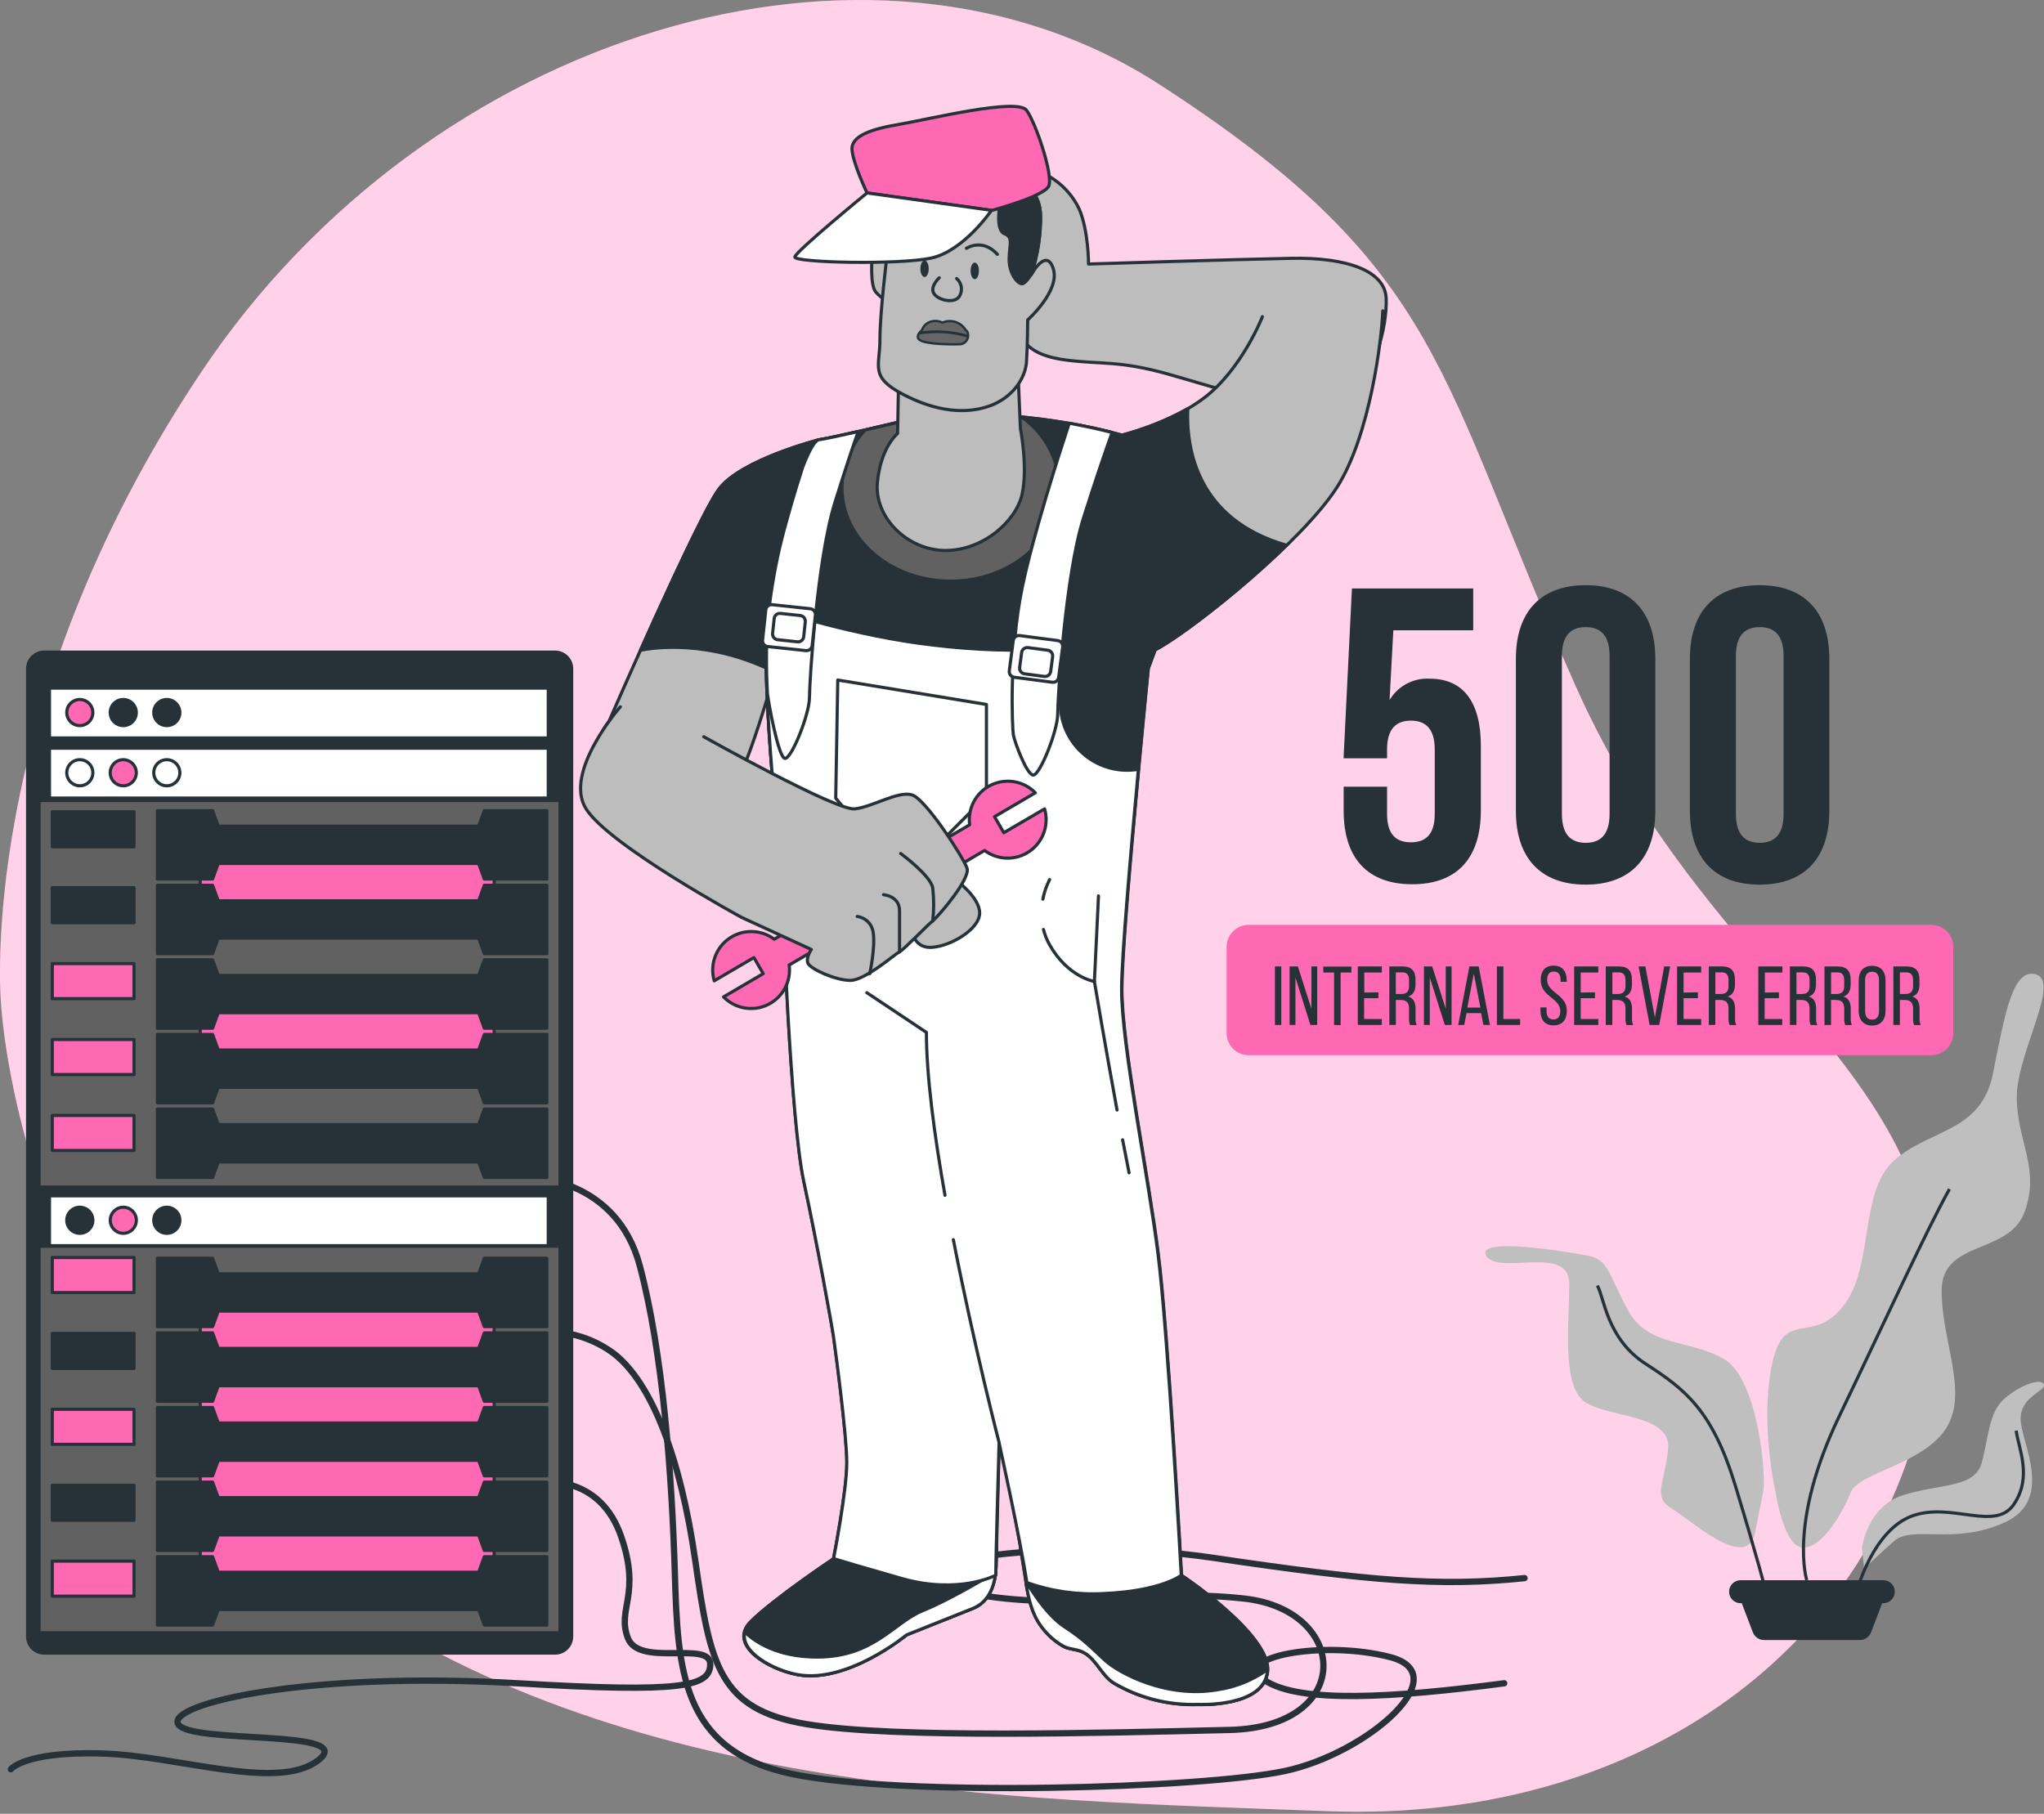 <svg width="400" height="355" viewBox="0 0 400 355" fill="none" xmlns="http://www.w3.org/2000/svg">
<rect x="0" y="0" width="400" height="355" fill="#808080" stroke="none"/>
<g clip-path="url(#clip0_3670_1772)">
<path d="M0.201 196.351C0.201 196.351 3.512 264.19 60.801 307.728C118.09 351.265 196.489 352.12 259.981 354.494C323.473 356.868 371.594 319.387 378.034 264.754C384.473 210.12 335.751 195.632 308.43 134.478C281.109 73.323 283.155 52.914 226.848 16.507C170.541 -19.901 83.975 6.138 39.41 72.786C-5.156 139.434 0.201 196.351 0.201 196.351Z" fill="#FF69B4"/>
<path opacity="0.7" d="M0.201 196.351C0.201 196.351 3.512 264.19 60.801 307.728C118.09 351.265 196.489 352.12 259.981 354.494C323.473 356.868 371.594 319.387 378.034 264.754C384.473 210.12 335.751 195.632 308.43 134.478C281.109 73.323 283.155 52.914 226.848 16.507C170.541 -19.901 83.975 6.138 39.41 72.786C-5.156 139.434 0.201 196.351 0.201 196.351Z" fill="white"/>
<path d="M347.484 292.084C347.484 292.084 344.391 278.942 346.711 267.337C349.03 255.732 354.441 263.472 360.635 255.732C366.829 247.992 363.727 233.304 370.685 227.11C377.643 220.916 387.702 221.698 390.021 210.093C392.34 198.488 393.895 189.175 398.534 190.757C403.172 192.34 394.668 206.219 394.668 214.741C394.668 223.263 399.307 228.656 396.215 237.169C393.122 245.682 379.971 242.581 379.971 252.63C379.971 262.68 385.382 272.739 380.744 279.706C376.106 286.673 363.727 288.21 362.181 292.075C360.635 295.941 356.724 302.907 352.895 302.907C349.066 302.907 347.484 292.084 347.484 292.084Z" fill="#BFBFBF"/>
<path d="M345.001 292.212C345.774 289.893 344.228 269.784 337.27 265.918C330.312 262.053 322.573 263.599 318.707 256.632C314.842 249.666 314.833 246.582 310.967 245.809C307.102 245.036 288.539 241.935 290.858 245.809C293.178 249.684 307.102 243.481 307.102 251.221C307.102 258.961 305.556 271.33 310.194 274.422C314.833 277.514 327.211 276.741 326.438 283.708C325.665 290.675 323.346 292.985 327.211 295.313C331.076 297.642 341.909 307.682 343.455 299.952L345.001 292.212Z" fill="#BFBFBF"/>
<path d="M353.577 309.283C353.577 309.283 349.939 298.014 359.88 277.296C369.821 256.577 376.997 240.816 381.499 232.73" stroke="#263238" stroke-width="0.616" stroke-miterlimit="10"/>
<path d="M345.465 311.084C345.465 311.084 344.119 305.672 339.608 290.811C335.097 275.95 329.703 271.893 322.045 266.937C314.387 261.98 313.942 253.876 312.586 251.621" stroke="#263238" stroke-width="0.616" stroke-miterlimit="10"/>
<path d="M364.382 302.971C364.382 302.971 365.292 294.867 372.495 292.612C379.698 290.356 386.456 291.265 387.811 286.309C389.166 281.352 389.157 276.395 392.313 273.694C395.469 270.993 399.516 269.638 399.971 270.965C400.426 272.293 395.423 273.221 395.423 277.723C395.423 282.225 402.181 293.485 392.277 297.987C382.372 302.489 374.259 298.441 370.658 301.625C367.056 304.808 364.801 307.027 364.801 307.027L364.382 302.971Z" fill="#BFBFBF"/>
<path d="M363.482 311.083C363.482 311.083 366.638 299.369 374.296 296.668C381.954 293.967 390.476 299.824 394.114 294.412C397.752 289.001 395.023 283.607 394.559 280.006" stroke="#263238" stroke-width="0.616" stroke-miterlimit="10"/>
<path d="M368.548 309.283H340.626C340.33 309.282 340.037 309.339 339.764 309.452C339.49 309.564 339.241 309.729 339.032 309.938C338.822 310.147 338.656 310.395 338.542 310.668C338.429 310.941 338.371 311.234 338.371 311.53C338.371 312.128 338.608 312.702 339.031 313.125C339.454 313.548 340.028 313.785 340.626 313.785H340.854L343.027 319.488C343.197 319.929 343.496 320.309 343.886 320.577C344.275 320.845 344.737 320.989 345.21 320.988H363.973C364.446 320.987 364.907 320.843 365.296 320.576C365.686 320.308 365.985 319.929 366.156 319.488L368.329 313.785H368.548C369.146 313.785 369.72 313.548 370.143 313.125C370.566 312.702 370.803 312.128 370.803 311.53C370.803 311.234 370.745 310.941 370.631 310.668C370.518 310.395 370.352 310.147 370.142 309.938C369.933 309.729 369.684 309.564 369.41 309.452C369.137 309.339 368.844 309.282 368.548 309.283Z" fill="#263238"/>
<path d="M377.943 181.018H244.347C241.971 181.018 240.045 182.944 240.045 185.319V202.218C240.045 204.594 241.971 206.52 244.347 206.52H377.943C380.319 206.52 382.245 204.594 382.245 202.218V185.319C382.245 182.944 380.319 181.018 377.943 181.018Z" fill="#FF69B4"/>
<path d="M250.74 189.148V200.608H249.503V189.148H250.74Z" fill="#263238"/>
<path d="M253.515 200.608H252.369V189.148H253.988L256.634 197.433V189.148H257.771V200.608H256.443L253.515 191.34V200.608Z" fill="#263238"/>
<path d="M261.072 200.607V190.348H258.962V189.184H264.465V190.348H262.355V200.644L261.072 200.607Z" fill="#263238"/>
<path d="M269.749 194.223V195.369H266.948V199.443H270.422V200.608H265.711V189.148H270.422V190.348H266.984V194.259L269.749 194.223Z" fill="#263238"/>
<path d="M274.451 189.148C276.27 189.148 277.006 190.057 277.006 191.767V192.677C277.006 193.941 276.561 194.723 275.579 195.042C276.624 195.351 277.016 196.206 277.016 197.433V199.252C276.977 199.723 277.058 200.195 277.252 200.626H275.951C275.773 200.185 275.702 199.708 275.742 199.234V197.415C275.742 196.124 275.133 195.715 274.069 195.715H273.159V200.608H271.886V189.148H274.451ZM274.123 194.55C275.133 194.55 275.742 194.223 275.742 192.977V191.876C275.742 190.849 275.369 190.312 274.414 190.312H273.15V194.55H274.123Z" fill="#263238"/>
<path d="M279.799 200.608H278.653V189.148H280.271L282.927 197.433V189.148H284.064V200.608H282.745L279.808 191.34L279.799 200.608Z" fill="#263238"/>
<path d="M286.984 198.297L286.547 200.608H285.365L287.557 189.148H289.376L291.568 200.608H290.294L289.849 198.297H286.984ZM287.148 197.206H289.703L288.412 190.585L287.148 197.206Z" fill="#263238"/>
<path d="M292.932 200.608V189.148H294.205V199.443H297.479V200.608H292.932Z" fill="#263238"/>
<path d="M306.602 191.894V192.167H305.392V191.794C305.392 190.767 305.001 190.157 304.082 190.157C303.164 190.157 302.773 190.767 302.773 191.776C302.773 194.35 306.62 194.596 306.62 197.815C306.62 199.552 305.783 200.689 304.028 200.689C302.273 200.689 301.463 199.552 301.463 197.815V197.17H302.655V197.888C302.655 198.916 303.082 199.525 304.001 199.525C304.919 199.525 305.338 198.916 305.338 197.888C305.338 195.332 301.509 195.087 301.509 191.858C301.509 190.094 302.327 188.993 304.046 188.993C305.765 188.993 306.602 190.157 306.602 191.894Z" fill="#263238"/>
<path d="M312.131 194.223V195.369H309.339V199.443H312.777V200.608H308.057V189.148H312.777V190.348H309.339V194.259L312.131 194.223Z" fill="#263238"/>
<path d="M316.806 189.148C318.625 189.148 319.362 190.057 319.362 191.767V192.677C319.362 193.941 318.916 194.723 317.934 195.042C318.98 195.351 319.38 196.206 319.38 197.433V199.252C319.338 199.722 319.417 200.195 319.607 200.626H318.316C318.129 200.187 318.054 199.709 318.097 199.234V197.415C318.097 196.124 317.497 195.715 316.433 195.715H315.524V200.608H314.241V189.148H316.806ZM316.479 194.55C317.497 194.55 318.097 194.223 318.097 192.977V191.876C318.097 190.849 317.725 190.312 316.77 190.312H315.533V194.55H316.479Z" fill="#263238"/>
<path d="M321.99 189.148L323.855 199.152L325.674 189.148H326.847L324.701 200.608H322.818L320.663 189.148H321.99Z" fill="#263238"/>
<path d="M332.268 194.223V195.369H329.466V199.443H332.913V200.608H328.193V189.148H332.913V190.348H329.466V194.259L332.268 194.223Z" fill="#263238"/>
<path d="M336.97 189.148C338.789 189.148 339.525 190.057 339.525 191.767V192.677C339.525 193.941 339.08 194.723 338.097 195.042C339.143 195.351 339.543 196.206 339.543 197.433V199.252C339.502 199.722 339.58 200.195 339.771 200.626H338.479C338.293 200.187 338.218 199.709 338.261 199.234V197.415C338.261 196.124 337.652 195.715 336.588 195.715H335.678V200.608H334.405V189.148H336.97ZM336.642 194.55C337.652 194.55 338.261 194.223 338.261 192.977V191.876C338.261 190.849 337.888 190.312 336.933 190.312H335.687V194.55H336.642Z" fill="#263238"/>
<path d="M348.129 194.223V195.369H345.337V199.443H348.775V200.608H344.091V189.148H348.812V190.348H345.374V194.259L348.129 194.223Z" fill="#263238"/>
<path d="M352.831 189.148C354.65 189.148 355.387 190.057 355.387 191.767V192.677C355.387 193.941 354.941 194.723 353.959 195.042C355.005 195.351 355.405 196.206 355.405 197.433V199.252C355.368 199.722 355.446 200.193 355.633 200.626H354.341C354.154 200.187 354.079 199.709 354.123 199.234V197.415C354.123 196.124 353.523 195.715 352.458 195.715H351.549V200.608H350.276V189.148H352.831ZM352.504 194.55C353.523 194.55 354.123 194.223 354.123 192.977V191.876C354.123 190.849 353.75 190.312 352.795 190.312H351.558V194.55H352.504Z" fill="#263238"/>
<path d="M359.607 189.148C361.426 189.148 362.163 190.057 362.163 191.767V192.677C362.163 193.941 361.717 194.723 360.735 195.042C361.79 195.351 362.181 196.206 362.181 197.433V199.252C362.144 199.722 362.222 200.193 362.408 200.626H361.117C360.935 200.186 360.86 199.709 360.899 199.234V197.415C360.899 196.124 360.298 195.715 359.234 195.715H358.325V200.608H357.042V189.148H359.607ZM359.28 194.55C360.298 194.55 360.899 194.223 360.899 192.977V191.876C360.899 190.849 360.526 190.312 359.58 190.312H358.334V194.55H359.28Z" fill="#263238"/>
<path d="M363.737 191.912C363.737 190.157 364.601 189.029 366.356 189.029C368.111 189.029 368.993 190.157 368.993 191.912V197.842C368.993 199.579 368.084 200.725 366.356 200.725C364.628 200.725 363.737 199.579 363.737 197.842V191.912ZM364.992 197.906C364.992 198.952 365.437 199.561 366.356 199.561C367.275 199.561 367.711 198.952 367.711 197.906V191.849C367.711 190.812 367.284 190.193 366.356 190.193C365.428 190.193 364.992 190.812 364.992 191.849V197.906Z" fill="#263238"/>
<path d="M373.086 189.148C374.905 189.148 375.633 190.057 375.633 191.767V192.677C375.633 193.941 375.196 194.723 374.214 195.042C375.26 195.351 375.651 196.206 375.651 197.433V199.252C375.612 199.723 375.694 200.195 375.887 200.626H374.587C374.409 200.185 374.337 199.708 374.378 199.234V197.415C374.378 196.124 373.768 195.715 372.704 195.715H371.795V200.608H370.521V189.148H373.086ZM372.759 194.55C373.768 194.55 374.378 194.223 374.378 192.977V191.876C374.378 190.849 373.996 190.312 373.05 190.312H371.804V194.55H372.759Z" fill="#263238"/>
<path d="M271.44 153.969V159.289C271.44 163.382 273.259 164.855 276.106 164.855C278.953 164.855 280.772 163.382 280.772 159.289V146.693C280.772 142.6 278.953 141.045 276.106 141.045C273.259 141.045 271.44 142.6 271.44 146.693V148.412H262.927L264.565 115.179H288.302V123.364H272.668L271.932 137.007C272.735 135.659 273.892 134.558 275.278 133.822C276.663 133.086 278.223 132.744 279.79 132.832C286.42 132.832 289.794 137.498 289.794 145.929V158.662C289.794 167.83 285.247 173.068 276.37 173.068C267.493 173.068 262.946 167.83 262.946 158.662V153.969H271.44Z" fill="#263238"/>
<path d="M296.652 128.939C296.652 119.771 301.481 114.533 310.294 114.533C319.107 114.533 323.937 119.771 323.937 128.939V158.734C323.937 167.902 319.107 173.141 310.294 173.141C301.481 173.141 296.652 167.902 296.652 158.734V128.939ZM305.656 159.307C305.656 163.4 307.475 164.955 310.322 164.955C313.168 164.955 314.987 163.4 314.987 159.307V128.384C314.987 124.292 313.168 122.736 310.322 122.736C307.475 122.736 305.656 124.292 305.656 128.384V159.307Z" fill="#263238"/>
<path d="M330.703 128.939C330.703 119.771 335.533 114.533 344.346 114.533C353.159 114.533 357.988 119.771 357.988 128.939V158.734C357.988 167.902 353.159 173.141 344.346 173.141C335.533 173.141 330.703 167.902 330.703 158.734V128.939ZM339.707 159.307C339.707 163.4 341.526 164.955 344.373 164.955C347.22 164.955 349.039 163.4 349.039 159.307V128.384C349.039 124.292 347.22 122.736 344.373 122.736C341.526 122.736 339.707 124.292 339.707 128.384V159.307Z" fill="#263238"/>
<path d="M103.984 260.871C109.662 260.022 115.445 261.462 120.064 264.873C127.494 270.584 133.142 285.109 136.062 305.445C138.981 325.782 140.609 334.549 157.772 337.442C174.934 340.334 216.061 339.16 240.627 338.587C265.192 338.014 264.055 315.159 243.492 312.876C222.928 310.593 208.685 316.077 187.23 311.33C165.775 306.582 206.33 300.298 237.198 304.872C268.066 309.447 281.763 310.584 298.343 308.874" stroke="#263238" stroke-width="1.232" stroke-linecap="round" stroke-linejoin="round"/>
<path d="M103.984 230.457C103.984 230.457 120.637 230.584 125.202 247.737C129.768 264.891 131.487 288.883 132.06 307.764C132.633 326.645 133.206 342.625 154.916 347.191C176.625 351.757 235.488 350.047 251.486 346.618C267.484 343.189 285.201 327.764 272.059 324.335C258.917 320.907 240.627 324.335 247.503 328.883C254.378 333.43 272.65 332.312 294.36 329.456" stroke="#263238" stroke-width="1.232" stroke-linecap="round" stroke-linejoin="round"/>
<path d="M107.404 290.111C107.404 290.111 117.581 289.201 121.556 300.724C125.53 312.248 120.646 314.876 122.883 320.624C125.121 326.372 139.054 321.006 138.991 325.772C138.927 330.119 133.415 331.347 101.656 329.474C60.128 327.027 32.652 333.457 34.862 337.441C37.072 341.425 70.251 338.35 62.284 344.517C54.316 350.683 34.862 343.607 19.819 343.189C4.776 342.771 2.12 346.281 2.12 346.281" stroke="#263238" stroke-width="1.232" stroke-linecap="round" stroke-linejoin="round"/>
<path d="M108.632 127.638H8.641C6.853 127.638 5.404 129.088 5.404 130.876V320.306C5.404 322.094 6.853 323.544 8.641 323.544H108.632C110.42 323.544 111.869 322.094 111.869 320.306V130.876C111.869 129.088 110.42 127.638 108.632 127.638Z" fill="#263238" stroke="#263238" stroke-width="0.616" stroke-linecap="round" stroke-linejoin="round"/>
<path d="M109.277 156.979H7.95V232.021H109.277V156.979Z" fill="#616161"/>
<path d="M109.277 244.218H7.95V319.26H109.277V244.218Z" fill="#616161"/>
<path d="M96.708 253.358H39.182V312.021H96.708V253.358Z" fill="#FF69B4" stroke="#263238" stroke-width="0.616" stroke-linecap="round" stroke-linejoin="round"/>
<path d="M96.708 165.364H39.182V179.843H96.708V165.364Z" fill="#FF69B4" stroke="#263238" stroke-width="0.616" stroke-linecap="round" stroke-linejoin="round"/>
<path d="M96.708 193.167H39.182V207.647H96.708V193.167Z" fill="#FF69B4" stroke="#263238" stroke-width="0.616" stroke-linecap="round" stroke-linejoin="round"/>
<path d="M94.78 158.661L93.67 161.708H42.711L41.602 158.661H30.806V172.049H41.602L42.711 169.002H93.67L94.78 172.049H107.004V158.661H94.78Z" fill="#263238" stroke="#263238" stroke-width="0.616" stroke-linecap="round" stroke-linejoin="round"/>
<path d="M94.78 173.268L93.67 176.306H42.711L41.602 173.268H30.806V186.647H41.602L42.711 183.609H93.67L94.78 186.647H107.004V173.268H94.78Z" fill="#263238" stroke="#263238" stroke-width="0.616" stroke-linecap="round" stroke-linejoin="round"/>
<path d="M94.78 187.865L93.67 190.912H42.711L41.602 187.865H30.806V201.253H41.602L42.711 198.206H93.67L94.78 201.253H107.004V187.865H94.78Z" fill="#263238" stroke="#263238" stroke-width="0.616" stroke-linecap="round" stroke-linejoin="round"/>
<path d="M94.78 202.462L93.67 205.509H42.711L41.602 202.462H30.806V215.85H41.602L42.711 212.812H93.67L94.78 215.85H107.004V202.462H94.78Z" fill="#263238" stroke="#263238" stroke-width="0.616" stroke-linecap="round" stroke-linejoin="round"/>
<path d="M94.78 217.069L93.67 220.107H42.711L41.602 217.069H30.806V230.457H41.602L42.711 227.41H93.67L94.78 230.457H107.004V217.069H94.78Z" fill="#263238" stroke="#263238" stroke-width="0.616" stroke-linecap="round" stroke-linejoin="round"/>
<path d="M94.78 246.273L93.67 249.311H42.711L41.602 246.273H30.806V259.652H41.602L42.711 256.614H93.67L94.78 259.652H107.004V246.273H94.78Z" fill="#263238" stroke="#263238" stroke-width="0.616" stroke-linecap="round" stroke-linejoin="round"/>
<path d="M94.78 260.871L93.67 263.917H42.711L41.602 260.871H30.806V274.258H41.602L42.711 271.221H93.67L94.78 274.258H107.004V260.871H94.78Z" fill="#263238" stroke="#263238" stroke-width="0.616" stroke-linecap="round" stroke-linejoin="round"/>
<path d="M94.78 275.477L93.67 278.515H42.711L41.602 275.477H30.806V288.856H41.602L42.711 285.818H93.67L94.78 288.856H107.004V275.477H94.78Z" fill="#263238" stroke="#263238" stroke-width="0.616" stroke-linecap="round" stroke-linejoin="round"/>
<path d="M94.78 290.074L93.67 293.121H42.711L41.602 290.074H30.806V303.462H41.602L42.711 300.415H93.67L94.78 303.462H107.004V290.074H94.78Z" fill="#263238" stroke="#263238" stroke-width="0.616" stroke-linecap="round" stroke-linejoin="round"/>
<path d="M94.78 304.681L93.67 307.718H42.711L41.602 304.681H30.806V318.059H41.602L42.711 315.022H93.67L94.78 318.059H107.004V304.681H94.78Z" fill="#263238" stroke="#263238" stroke-width="0.616" stroke-linecap="round" stroke-linejoin="round"/>
<path d="M106.985 234.358H9.988V243.499H106.985V234.358Z" fill="white"/>
<path d="M18.173 238.834C18.173 238.328 18.023 237.834 17.742 237.414C17.461 236.993 17.062 236.666 16.595 236.472C16.128 236.279 15.614 236.228 15.119 236.327C14.623 236.426 14.168 236.669 13.81 237.026C13.453 237.384 13.209 237.839 13.111 238.335C13.012 238.831 13.063 239.345 13.256 239.812C13.45 240.279 13.777 240.678 14.197 240.958C14.618 241.239 15.112 241.389 15.617 241.389C15.953 241.389 16.285 241.323 16.595 241.195C16.905 241.066 17.187 240.878 17.424 240.641C17.662 240.403 17.85 240.122 17.978 239.812C18.107 239.501 18.173 239.169 18.173 238.834Z" fill="#263238" stroke="#263238" stroke-width="0.616" stroke-linecap="round" stroke-linejoin="round"/>
<path d="M24.13 241.389C25.542 241.389 26.686 240.245 26.686 238.834C26.686 237.422 25.542 236.278 24.13 236.278C22.719 236.278 21.575 237.422 21.575 238.834C21.575 240.245 22.719 241.389 24.13 241.389Z" fill="#FF69B4" stroke="#263238" stroke-width="0.616" stroke-linecap="round" stroke-linejoin="round"/>
<path d="M35.199 238.834C35.199 238.328 35.049 237.834 34.768 237.414C34.487 236.993 34.088 236.666 33.621 236.472C33.154 236.279 32.64 236.228 32.144 236.327C31.648 236.426 31.193 236.669 30.836 237.026C30.478 237.384 30.235 237.839 30.136 238.335C30.038 238.831 30.088 239.345 30.282 239.812C30.475 240.279 30.803 240.678 31.223 240.958C31.643 241.239 32.137 241.389 32.643 241.389C33.321 241.389 33.971 241.12 34.45 240.641C34.929 240.161 35.199 239.511 35.199 238.834Z" fill="#263238" stroke="#263238" stroke-width="0.616" stroke-linecap="round" stroke-linejoin="round"/>
<path d="M106.985 146.747H9.988V155.888H106.985V146.747Z" fill="white"/>
<path d="M18.173 151.24C18.173 150.734 18.023 150.24 17.742 149.82C17.461 149.4 17.062 149.072 16.595 148.879C16.128 148.685 15.614 148.635 15.119 148.733C14.623 148.832 14.168 149.075 13.81 149.433C13.453 149.79 13.209 150.245 13.111 150.741C13.012 151.237 13.063 151.751 13.256 152.218C13.45 152.685 13.777 153.084 14.197 153.365C14.618 153.646 15.112 153.795 15.617 153.795C15.953 153.795 16.285 153.729 16.595 153.601C16.905 153.472 17.187 153.284 17.424 153.047C17.662 152.81 17.85 152.528 17.978 152.218C18.107 151.908 18.173 151.575 18.173 151.24Z" fill="white" stroke="#263238" stroke-width="0.616" stroke-linecap="round" stroke-linejoin="round"/>
<path d="M26.677 151.24C26.677 150.734 26.527 150.24 26.246 149.82C25.965 149.4 25.566 149.072 25.099 148.879C24.632 148.685 24.118 148.635 23.622 148.733C23.127 148.832 22.671 149.075 22.314 149.433C21.956 149.79 21.713 150.245 21.614 150.741C21.516 151.237 21.566 151.751 21.76 152.218C21.953 152.685 22.281 153.084 22.701 153.365C23.121 153.646 23.615 153.795 24.121 153.795C24.799 153.795 25.449 153.526 25.928 153.047C26.407 152.568 26.677 151.918 26.677 151.24Z" fill="#FF69B4" stroke="#263238" stroke-width="0.616" stroke-linecap="round" stroke-linejoin="round"/>
<path d="M35.199 151.24C35.199 150.734 35.049 150.24 34.768 149.82C34.487 149.4 34.088 149.072 33.621 148.879C33.154 148.685 32.64 148.635 32.144 148.733C31.648 148.832 31.193 149.075 30.836 149.433C30.478 149.79 30.235 150.245 30.136 150.741C30.038 151.237 30.088 151.751 30.282 152.218C30.475 152.685 30.803 153.084 31.223 153.365C31.643 153.646 32.137 153.795 32.643 153.795C33.321 153.795 33.971 153.526 34.45 153.047C34.929 152.568 35.199 151.918 35.199 151.24Z" fill="white" stroke="#263238" stroke-width="0.616" stroke-linecap="round" stroke-linejoin="round"/>
<path d="M106.985 134.987H9.988V144.128H106.985V134.987Z" fill="white"/>
<path d="M18.173 139.462C18.173 138.956 18.023 138.462 17.742 138.042C17.461 137.622 17.062 137.294 16.595 137.101C16.128 136.907 15.614 136.857 15.119 136.955C14.623 137.054 14.168 137.297 13.81 137.655C13.453 138.012 13.209 138.468 13.111 138.963C13.012 139.459 13.063 139.973 13.256 140.44C13.45 140.907 13.777 141.306 14.197 141.587C14.618 141.868 15.112 142.018 15.617 142.018C15.953 142.018 16.285 141.952 16.595 141.823C16.905 141.695 17.187 141.506 17.424 141.269C17.662 141.032 17.85 140.75 17.978 140.44C18.107 140.13 18.173 139.798 18.173 139.462Z" fill="#FF69B4" stroke="#263238" stroke-width="0.616" stroke-linecap="round" stroke-linejoin="round"/>
<path d="M26.677 139.462C26.677 138.956 26.527 138.462 26.246 138.042C25.965 137.622 25.566 137.294 25.099 137.101C24.632 136.907 24.118 136.857 23.622 136.955C23.127 137.054 22.671 137.297 22.314 137.655C21.956 138.012 21.713 138.468 21.614 138.963C21.516 139.459 21.566 139.973 21.76 140.44C21.953 140.907 22.281 141.306 22.701 141.587C23.121 141.868 23.615 142.018 24.121 142.018C24.799 142.018 25.449 141.748 25.928 141.269C26.407 140.79 26.677 140.14 26.677 139.462Z" fill="#263238" stroke="#263238" stroke-width="0.616" stroke-linecap="round" stroke-linejoin="round"/>
<path d="M35.199 139.462C35.199 138.956 35.049 138.462 34.768 138.042C34.487 137.622 34.088 137.294 33.621 137.101C33.154 136.907 32.64 136.857 32.144 136.955C31.648 137.054 31.193 137.297 30.836 137.655C30.478 138.012 30.235 138.468 30.136 138.963C30.038 139.459 30.088 139.973 30.282 140.44C30.475 140.907 30.803 141.306 31.223 141.587C31.643 141.868 32.137 142.018 32.643 142.018C33.321 142.018 33.971 141.748 34.45 141.269C34.929 140.79 35.199 140.14 35.199 139.462Z" fill="#263238" stroke="#263238" stroke-width="0.616" stroke-linecap="round" stroke-linejoin="round"/>
<path d="M26.231 158.889H10.233V165.746H26.231V158.889Z" fill="#263238" stroke="#263238" stroke-width="0.616" stroke-linecap="round" stroke-linejoin="round"/>
<path d="M26.231 173.741H10.233V180.599H26.231V173.741Z" fill="#263238" stroke="#263238" stroke-width="0.616" stroke-linecap="round" stroke-linejoin="round"/>
<path d="M26.231 188.602H10.233V195.46H26.231V188.602Z" fill="#FF69B4" stroke="#263238" stroke-width="0.616" stroke-linecap="round" stroke-linejoin="round"/>
<path d="M26.231 203.454H10.233V210.312H26.231V203.454Z" fill="#FF69B4" stroke="#263238" stroke-width="0.616" stroke-linecap="round" stroke-linejoin="round"/>
<path d="M26.231 218.315H10.233V225.173H26.231V218.315Z" fill="#FF69B4" stroke="#263238" stroke-width="0.616" stroke-linecap="round" stroke-linejoin="round"/>
<path d="M26.231 246.119H10.233V252.976H26.231V246.119Z" fill="#FF69B4" stroke="#263238" stroke-width="0.616" stroke-linecap="round" stroke-linejoin="round"/>
<path d="M26.231 260.979H10.233V267.837H26.231V260.979Z" fill="#263238" stroke="#263238" stroke-width="0.616" stroke-linecap="round" stroke-linejoin="round"/>
<path d="M26.231 275.832H10.233V282.69H26.231V275.832Z" fill="#FF69B4" stroke="#263238" stroke-width="0.616" stroke-linecap="round" stroke-linejoin="round"/>
<path d="M26.231 290.693H10.233V297.55H26.231V290.693Z" fill="#263238" stroke="#263238" stroke-width="0.616" stroke-linecap="round" stroke-linejoin="round"/>
<path d="M26.231 305.546H10.233V312.404H26.231V305.546Z" fill="#FF69B4" stroke="#263238" stroke-width="0.616" stroke-linecap="round" stroke-linejoin="round"/>
<path d="M160.227 86.083C160.227 86.083 144.893 89.985 140.637 95.815C136.38 101.645 119.127 141.289 119.127 141.289C119.127 141.289 113.534 147.565 119.582 153.613C125.63 159.661 137.726 161.899 142.21 156.524C146.694 151.148 153.179 125.828 154.079 122.918C154.979 120.007 161.692 95.36 162.365 94.023C163.038 92.686 163.683 86.883 160.227 86.083Z" fill="#BDBDBD" stroke="#263238" stroke-width="0.616" stroke-linecap="round" stroke-linejoin="round"/>
<path d="M160.227 86.083C160.227 86.083 144.893 89.985 140.636 95.815C138.062 99.334 130.732 115.251 125.339 127.265C127.958 126.738 138.872 125.119 151.65 131.558C152.878 127.265 153.788 123.873 154.079 122.918C154.988 120.007 161.691 95.36 162.364 94.023C163.037 92.686 163.683 86.883 160.227 86.083Z" fill="#263238" stroke="#263238" stroke-width="0.616" stroke-linecap="round" stroke-linejoin="round"/>
<path d="M205.157 34.433C207.794 35.922 209.907 38.19 211.205 40.927C213.024 45.183 213.024 51.677 213.024 51.677C213.024 51.677 241.7 50.767 252.678 50.558C263.655 50.349 271.05 53.023 271.268 58.398C271.486 63.773 269.031 74.305 262.982 78.334C256.934 82.363 238.117 75.87 228.485 73.187C218.854 70.504 215.488 71.368 208.549 70.458C201.61 69.549 199.581 66.875 198.463 62.618C197.344 58.362 199.581 50.294 199.581 43.801C199.581 37.307 198.663 33.087 205.157 34.433Z" fill="#BDBDBD" stroke="#263238" stroke-width="0.616" stroke-linecap="round" stroke-linejoin="round"/>
<path d="M247.048 61.981C247.048 61.981 243.019 72.285 235.624 77.888C230.322 81.908 223.164 84.2 219.554 85.164C206.63 81.526 188.385 79.816 177.717 82.181C177.717 82.181 162.819 85.746 160.227 86.073C157.635 86.401 151.478 107.128 150.177 121.38C148.877 135.632 153.097 170.948 153.097 173.54C153.097 176.132 154.716 219.224 157.308 231.211C159.9 243.198 162.819 259.406 163.137 261.661C163.456 263.917 165.73 280.761 165.73 286.281C165.73 291.802 163.101 305.08 163.101 305.08C163.101 305.08 151.441 312.857 146.903 317.386C142.365 321.915 150.241 326.699 155.998 327.754C165.766 329.573 177.371 319.978 177.371 319.978L190.386 314.803C193.833 313.421 194.852 309.719 194.933 306.399L195.534 282.407C197.571 290.895 199.244 299.472 200.554 308.136C201.082 311.683 201.627 315.412 203.765 318.277C204.951 319.922 206.485 321.285 208.258 322.27C209.549 322.87 210.922 322.743 212.223 323.489C214.615 324.871 215.597 327.854 217.916 329.355C222.91 332.309 228.643 333.776 234.442 333.584C234.442 333.584 247.393 334.239 248.085 327.108C248.776 319.978 231.232 308.318 231.232 308.318C231.232 308.318 228.639 261.024 226.684 245.472C224.729 229.92 219.554 204.654 219.554 193.631C219.554 182.608 224.738 130.775 224.738 130.775C224.738 130.775 225.265 129.411 226.075 127.192L226.93 126.719C234.324 122.462 254.933 105.882 261.654 95.35C268.093 85.273 270.422 66.365 270.604 60.835" fill="#BDBDBD"/>
<path d="M247.048 61.981C247.048 61.981 243.019 72.285 235.624 77.888C230.322 81.908 223.164 84.2 219.554 85.164C206.63 81.526 188.385 79.816 177.717 82.181C177.717 82.181 162.819 85.746 160.227 86.073C157.635 86.401 151.478 107.128 150.177 121.38C148.877 135.632 153.097 170.948 153.097 173.54C153.097 176.132 154.716 219.224 157.308 231.211C159.9 243.198 162.819 259.406 163.137 261.661C163.456 263.917 165.73 280.761 165.73 286.281C165.73 291.802 163.101 305.08 163.101 305.08C163.101 305.08 151.441 312.857 146.903 317.386C142.365 321.915 150.241 326.699 155.998 327.754C165.766 329.573 177.371 319.978 177.371 319.978L190.386 314.803C193.833 313.421 194.852 309.719 194.933 306.399L195.534 282.407C197.571 290.895 199.244 299.472 200.554 308.136C201.082 311.683 201.627 315.412 203.765 318.277C204.951 319.922 206.485 321.285 208.258 322.27C209.549 322.87 210.922 322.743 212.223 323.489C214.615 324.871 215.597 327.854 217.916 329.355C222.91 332.309 228.643 333.776 234.442 333.584C234.442 333.584 247.393 334.239 248.085 327.108C248.776 319.978 231.232 308.318 231.232 308.318C231.232 308.318 228.639 261.024 226.684 245.472C224.729 229.92 219.554 204.654 219.554 193.631C219.554 182.608 224.738 130.775 224.738 130.775C224.738 130.775 225.265 129.411 226.075 127.192L226.93 126.719C234.324 122.462 254.933 105.882 261.654 95.35C268.093 85.273 270.422 66.365 270.604 60.835" stroke="#263238" stroke-width="0.616" stroke-linecap="round" stroke-linejoin="round"/>
<path d="M248.021 327.109C248.667 319.979 231.168 308.319 231.168 308.319C231.168 308.319 230.968 304.681 230.64 299.087C220.491 301.533 210.085 302.754 199.645 302.725C199.954 304.544 200.257 306.363 200.554 308.182C201.082 311.729 201.627 315.458 203.765 318.323C204.951 319.968 206.485 321.331 208.258 322.316C209.549 322.916 210.923 322.789 212.223 323.535C214.615 324.917 215.597 327.9 217.917 329.401C222.91 332.355 228.643 333.822 234.442 333.63C234.442 333.63 247.366 334.239 248.021 327.109Z" fill="#263238" stroke="#263238" stroke-width="0.616" stroke-linecap="round" stroke-linejoin="round"/>
<path d="M190.386 314.804C193.833 313.422 194.852 309.72 194.934 306.401C194.934 305.145 194.997 303.89 195.025 302.635C184.682 302.285 174.409 300.815 164.384 298.251C163.765 302.035 163.165 305.082 163.165 305.082C163.165 305.082 151.505 312.858 146.967 317.387C142.428 321.917 150.305 326.701 156.062 327.756C165.83 329.575 177.435 319.979 177.435 319.979L190.386 314.804Z" fill="#263238" stroke="#263238" stroke-width="0.616" stroke-linecap="round" stroke-linejoin="round"/>
<path d="M248.021 327.109C248.021 327.009 248.021 326.9 248.021 326.791C245.158 328.838 241.851 330.179 238.371 330.702C228.13 332.521 218.799 327.291 216.298 325.017C213.796 322.743 212.205 320.915 208.33 318.414C204.456 315.913 200.954 309.756 200.954 309.756L200.809 309.983C201.291 312.939 201.964 315.895 203.737 318.278C204.924 319.923 206.458 321.286 208.23 322.271C209.522 322.871 210.895 322.743 212.196 323.489C214.588 324.872 215.57 327.855 217.889 329.356C222.883 332.309 228.616 333.777 234.415 333.585C234.415 333.585 247.366 334.24 248.021 327.109Z" fill="white" stroke="#263238" stroke-width="0.616" stroke-linecap="round" stroke-linejoin="round"/>
<path d="M190.386 314.803C193.397 313.593 194.552 310.628 194.861 307.69C191.878 309.509 184.984 313.484 180.609 315.23C174.925 317.504 171.05 324.325 159.909 324.325C151.96 324.325 147.603 321.215 145.757 319.423C144.775 323.261 151.214 326.854 156.053 327.754C165.821 329.573 177.426 319.978 177.426 319.978L190.386 314.803Z" fill="white" stroke="#263238" stroke-width="0.616" stroke-linecap="round" stroke-linejoin="round"/>
<path d="M232.432 79.999C228.371 82.253 224.045 83.991 219.554 85.174C206.63 81.536 188.385 79.826 177.717 82.19C177.717 82.19 162.819 85.756 160.227 86.083C157.635 86.41 151.478 107.138 150.177 121.39C149.377 130.194 150.677 147.001 151.787 159.198C178.79 169.093 207.585 165.7 221.664 163.008C223.082 146.856 224.692 130.785 224.692 130.785C224.692 130.785 225.22 129.421 226.029 127.201L226.884 126.729C231.914 123.836 243.028 115.26 251.75 106.72C234.242 101.672 232.123 87.866 232.432 79.999Z" fill="#263238" stroke="#263238" stroke-width="0.616" stroke-linecap="round" stroke-linejoin="round"/>
<path d="M207.33 95.451C207.276 92.731 206.581 90.062 205.301 87.661C204.021 85.26 202.192 83.196 199.963 81.636C191.687 80.835 183.592 80.89 177.717 82.19C177.717 82.19 173.597 83.182 169.313 84.155C166.429 87.213 164.805 91.247 164.766 95.451C164.766 105.555 174.297 113.75 186.048 113.75C197.799 113.75 207.33 105.555 207.33 95.451Z" fill="#616161" stroke="#263238" stroke-width="0.616" stroke-linecap="round" stroke-linejoin="round"/>
<path d="M200.955 309.756C205.814 311.465 210.965 312.189 216.107 311.884C227.285 311.402 231.168 308.319 231.168 308.319C231.168 308.319 228.576 261.025 226.621 245.472C224.665 229.92 219.49 204.654 219.49 193.631C219.49 187.137 221.309 166.464 222.773 150.585L222.073 150.666C220.212 150.883 218.326 150.696 216.544 150.118C214.761 149.54 213.124 148.586 211.743 147.319C210.363 146.052 209.271 144.503 208.542 142.777C207.814 141.051 207.466 139.188 207.521 137.315L207.83 126.974C199.401 127.524 190.939 127.28 182.556 126.246C167.494 124.546 151.942 119.443 151.942 119.443L150.305 119.944C150.305 120.426 150.205 120.908 150.159 121.381C148.868 135.642 153.079 170.948 153.079 173.54C153.079 176.132 154.698 219.224 157.29 231.211C159.882 243.199 162.801 259.406 163.12 261.661C163.438 263.917 165.712 280.761 165.712 286.282C165.712 291.802 163.22 304.581 163.129 305.054C165.075 305.654 169.15 306.873 176.489 308.955C187.658 312.12 194.87 308.31 194.87 308.31C194.87 304.426 195.516 282.398 195.516 282.398C195.516 282.398 199.627 301.043 200.955 309.756Z" fill="white" stroke="#263238" stroke-width="0.616" stroke-linecap="round" stroke-linejoin="round"/>
<path d="M163.947 133.095L193.042 137.879V155.814L176.698 172.167L163.547 156.214L163.947 133.095Z" stroke="#263238" stroke-width="0.616" stroke-linecap="round" stroke-linejoin="round"/>
<path d="M184.929 233.949C182.828 222.125 181.291 210.447 181.291 202.062L169.631 194.286" stroke="#263238" stroke-width="0.616" stroke-linecap="round" stroke-linejoin="round"/>
<path d="M195.534 282.408C195.534 282.408 190.623 263.426 186.566 242.635" stroke="#263238" stroke-width="0.616" stroke-linecap="round" stroke-linejoin="round"/>
<path d="M204.201 181.917C204.466 182.967 204.869 183.976 205.402 184.919C208.994 191.285 214.169 192.094 214.169 192.094L214.97 175.351" stroke="#263238" stroke-width="0.616" stroke-linecap="round" stroke-linejoin="round"/>
<path d="M205.402 172.158C204.782 173.365 204.338 174.655 204.083 175.987" stroke="#263238" stroke-width="0.616" stroke-linecap="round" stroke-linejoin="round"/>
<path d="M219.69 223.089C220.109 225.299 220.536 227.473 220.954 229.547" stroke="#263238" stroke-width="0.616" stroke-linecap="round" stroke-linejoin="round"/>
<path d="M214.169 192.094C214.169 192.094 216.225 204.382 218.599 217.26" stroke="#263238" stroke-width="0.616" stroke-linecap="round" stroke-linejoin="round"/>
<path d="M175.834 75.296L175.652 84.846C175.652 84.846 172.36 87.484 171.705 94.396C171.05 101.308 177.635 107.738 185.038 107.738C192.441 107.738 198.872 101.972 200.027 96.706C201.182 91.44 199.69 83.864 199.69 83.864L199.199 72.341C199.199 72.341 191.923 76.943 185.038 75.633C178.153 74.323 176.152 71.84 176.152 71.84L175.834 75.296Z" fill="#BDBDBD" stroke="#263238" stroke-width="0.616" stroke-linecap="round" stroke-linejoin="round"/>
<path d="M170.659 50.376C170.659 50.376 170.213 55.833 171.396 57.17C172.578 58.507 174.206 59.535 174.506 58.353C174.806 57.17 174.943 50.968 175.243 49.64C175.543 48.312 170.805 46.647 170.659 50.376Z" fill="#BDBDBD" stroke="#263238" stroke-width="0.616" stroke-linecap="round" stroke-linejoin="round"/>
<path d="M173.551 50.285C173.551 50.285 172.196 61.199 172.196 66.484C172.196 71.768 170.15 73.76 176.744 77.198C183.337 80.635 189.049 81.072 193.606 79.471C198.162 77.871 200.673 74.014 200.882 70.813C201.091 67.611 201.109 62.627 201.109 62.627C201.109 62.627 207.476 56.934 206.129 52.623C204.783 48.312 201.8 53.76 201.8 53.76C203.055 50.015 203.67 46.085 203.619 42.136C203.392 36.206 198.835 35.524 197.007 35.524C195.179 35.524 184.02 32.096 178.79 35.479C173.56 38.862 173.551 50.285 173.551 50.285Z" fill="#BDBDBD" stroke="#263238" stroke-width="0.616" stroke-linecap="round" stroke-linejoin="round"/>
<path d="M201.819 53.714C203.073 49.969 203.688 46.04 203.638 42.091C203.41 36.161 198.854 35.479 197.025 35.479H196.907C195.943 37.098 194.752 39.59 194.752 39.59L195.661 40.045C195.661 40.045 194.752 45.065 196.571 45.747C198.39 46.429 197.48 48.021 197.48 50.759C197.48 53.496 199.081 55.542 199.99 55.542C200.709 55.542 201.809 53.724 202.301 52.932C202 53.369 201.819 53.714 201.819 53.714Z" fill="#263238" stroke="#263238" stroke-width="0.616" stroke-linecap="round" stroke-linejoin="round"/>
<path d="M183.81 54.369C183.81 54.369 181.891 56.134 182.773 57.471C183.656 58.807 186.912 59.535 187.803 57.907C188.109 57.36 188.218 56.724 188.11 56.106C188.002 55.488 187.685 54.926 187.212 54.515" stroke="#263238" stroke-width="0.616" stroke-linecap="round" stroke-linejoin="round"/>
<path d="M181.746 52.596C181.746 53.505 181.382 54.215 180.927 54.215C180.472 54.215 180.118 53.487 180.118 52.596C180.118 51.704 180.482 50.967 180.927 50.967C181.373 50.967 181.746 51.695 181.746 52.596Z" fill="#263238"/>
<path d="M191.569 53.014C191.569 53.924 191.205 54.642 190.759 54.642C190.313 54.642 189.94 53.915 189.94 53.014C189.94 52.114 190.304 51.395 190.759 51.395C191.214 51.395 191.569 52.105 191.569 53.014Z" fill="#263238"/>
<path d="M189.131 48.603C189.131 48.603 192.232 46.529 195.188 49.785" stroke="#263238" stroke-width="0.616" stroke-linecap="round" stroke-linejoin="round"/>
<path d="M184.42 63.146C184.03 62.95 183.603 62.839 183.167 62.82C182.732 62.801 182.297 62.875 181.891 63.037C181.547 63.18 181.237 63.395 180.983 63.668C180.729 63.941 180.536 64.265 180.418 64.619C180.418 64.619 178.526 66.138 180.518 66.802C182.51 67.466 186.885 67.42 187.985 67.375C188.426 67.314 188.825 67.082 189.097 66.73C189.369 66.379 189.492 65.934 189.44 65.492C189.45 65.313 189.412 65.135 189.331 64.975C189.249 64.816 189.127 64.68 188.976 64.583C188.518 63.834 187.805 63.276 186.967 63.011C186.13 62.747 185.225 62.795 184.42 63.146Z" fill="#666666" stroke="#263238" stroke-width="0.452" stroke-linecap="round" stroke-linejoin="round"/>
<path d="M179.99 65.192C183.053 64.707 186.184 64.894 189.167 65.737" stroke="#263238" stroke-width="0.526" stroke-linecap="round" stroke-linejoin="round"/>
<path d="M169.677 37.762L194.069 41.19C194.069 41.19 204.319 38.462 205.238 36.407C206.157 34.351 202.728 24.101 200.9 21.591C199.072 19.081 181.527 23.41 176.052 24.319C170.577 25.229 166.484 26.584 166.739 29.367C166.994 32.15 169.677 37.762 169.677 37.762Z" fill="#FF69B4" stroke="#263238" stroke-width="0.616" stroke-linecap="round" stroke-linejoin="round"/>
<path d="M169.677 37.762C169.677 37.762 155.771 49.158 155.543 50.285C155.316 51.413 175.825 51.877 182.21 50.513C188.594 49.149 194.033 41.163 194.033 41.163L169.677 37.762Z" fill="white" stroke="#263238" stroke-width="0.616" stroke-linecap="round" stroke-linejoin="round"/>
<path d="M154.479 188.856L192.678 166.455C193.943 167.402 195.474 167.927 197.054 167.956C198.634 167.985 200.183 167.516 201.482 166.616C202.78 165.715 203.763 164.429 204.29 162.94C204.817 161.45 204.863 159.832 204.42 158.315L196.443 162.981L194.624 159.843L202.61 155.168C201.504 154.037 200.07 153.282 198.512 153.011C196.953 152.741 195.349 152.968 193.926 153.66C192.504 154.353 191.336 155.476 190.588 156.87C189.84 158.264 189.55 159.858 189.759 161.426L151.514 183.827C150.249 182.88 148.718 182.355 147.138 182.326C145.558 182.297 144.009 182.766 142.711 183.666C141.412 184.567 140.429 185.853 139.902 187.342C139.375 188.832 139.329 190.45 139.773 191.967L147.54 187.419L149.359 190.566L141.592 195.113C142.696 196.247 144.129 197.004 145.688 197.276C147.247 197.548 148.852 197.321 150.275 196.628C151.697 195.934 152.865 194.81 153.612 193.415C154.359 192.02 154.646 190.424 154.434 188.856H154.479Z" fill="#FF69B4" stroke="#263238" stroke-width="0.616" stroke-linecap="round" stroke-linejoin="round"/>
<path d="M187.012 172.204C187.012 172.204 191.714 175.569 191.714 178.697C191.714 181.826 186.111 185.2 182.309 185.419C178.508 185.637 177.826 181.39 178.499 179.152C179.172 176.915 187.012 172.204 187.012 172.204Z" fill="#BDBDBD" stroke="#263238" stroke-width="0.616" stroke-linecap="round" stroke-linejoin="round"/>
<path d="M137.726 144.2C137.726 144.2 163.71 158.752 167.294 158.315C170.877 157.879 175.807 154.732 178.499 155.587C181.191 156.442 188.576 167.911 189.249 169.93C189.922 171.949 183.874 179.116 182.528 180.234C181.182 181.353 176.925 185.837 176.034 186.282C175.143 186.728 169.313 191.885 166.403 191.885C163.492 191.885 158.563 189.638 158.108 188.52C157.653 187.401 158.781 185.837 158.781 185.837L145.139 179.561C145.139 179.561 119.145 165.446 114.67 158.279C110.196 151.112 121.392 138.343 121.392 138.343" fill="#BDBDBD"/>
<path d="M137.726 144.2C137.726 144.2 163.71 158.752 167.294 158.315C170.877 157.879 175.807 154.732 178.499 155.587C181.191 156.442 188.576 167.911 189.249 169.93C189.922 171.949 183.874 179.116 182.528 180.234C181.182 181.353 176.925 185.837 176.034 186.282C175.143 186.728 169.313 191.885 166.403 191.885C163.492 191.885 158.563 189.638 158.108 188.52C157.653 187.401 158.781 185.837 158.781 185.837L145.139 179.561C145.139 179.561 119.145 165.446 114.67 158.279C110.196 151.112 121.392 138.343 121.392 138.343" stroke="#263238" stroke-width="0.616" stroke-linecap="round" stroke-linejoin="round"/>
<path d="M167.749 179.37C168.543 179.475 169.28 179.84 169.846 180.407C170.411 180.975 170.774 181.713 170.877 182.507C171.332 185.418 170.204 190.575 170.204 190.575" stroke="#263238" stroke-width="0.616" stroke-linecap="round" stroke-linejoin="round"/>
<path d="M172.896 175.114C172.896 175.114 176.034 175.341 176.034 178.252V186.319" stroke="#263238" stroke-width="0.616" stroke-linecap="round" stroke-linejoin="round"/>
<path d="M176.261 167.056C176.261 167.056 182.082 171.313 182.528 173.777C182.775 175.935 182.775 178.114 182.528 180.271" stroke="#263238" stroke-width="0.616" stroke-linecap="round" stroke-linejoin="round"/>
<path d="M202.21 151.695C203.519 151.695 206.985 143.018 206.985 139.762C206.985 136.506 208.503 112.65 211.978 101.563C214.47 93.623 216.616 87.493 217.635 84.647C214.988 83.974 212.178 83.373 209.249 82.828C207.512 88.094 202.21 104.528 200.045 114.978C197.444 127.557 198.09 142.527 198.308 143.828C198.526 145.128 200.927 151.695 202.21 151.695Z" fill="white" stroke="#263238" stroke-width="0.616" stroke-linecap="round" stroke-linejoin="round"/>
<path d="M206.993 125.375L199.546 124.397C198.935 124.317 198.374 124.747 198.294 125.359L197.513 131.302C197.433 131.913 197.864 132.474 198.475 132.555L205.922 133.532C206.533 133.613 207.094 133.182 207.175 132.57L207.955 126.628C208.035 126.016 207.604 125.455 206.993 125.375Z" fill="white" stroke="#263238" stroke-width="0.615" stroke-linecap="round" stroke-linejoin="round"/>
<path d="M205.034 127.263L201.184 126.752C200.571 126.67 200.009 127.101 199.928 127.713L199.541 130.626C199.46 131.238 199.891 131.8 200.503 131.882L204.353 132.393C204.965 132.474 205.528 132.043 205.609 131.431L205.995 128.519C206.077 127.906 205.646 127.344 205.034 127.263Z" fill="white" stroke="#263238" stroke-width="0.616" stroke-linecap="round" stroke-linejoin="round"/>
<path d="M153.633 148.438C154.943 148.438 158.408 139.762 158.408 136.506C158.408 133.25 159.927 109.394 163.401 98.307C165.602 91.286 167.103 86.802 167.949 84.464C164.556 85.228 161.337 85.929 160.264 86.065C159.463 86.165 158.335 88.193 157.108 91.358C155.671 95.815 153.915 101.608 152.56 107.256C151.5 111.91 150.725 116.624 150.241 121.372C149.935 126.135 149.914 130.912 150.177 135.678C150.177 135.842 150.195 135.969 150.232 136.06C150.368 137.379 152.333 148.438 153.633 148.438Z" fill="white" stroke="#263238" stroke-width="0.616" stroke-linecap="round" stroke-linejoin="round"/>
<path d="M158.577 119.145L151.098 118.347C150.484 118.282 149.932 118.727 149.867 119.341L149.23 125.31C149.165 125.924 149.609 126.475 150.224 126.541L157.703 127.339C158.317 127.404 158.868 126.959 158.934 126.345L159.571 120.376C159.636 119.762 159.191 119.211 158.577 119.145Z" fill="white" stroke="#263238" stroke-width="0.616" stroke-linecap="round" stroke-linejoin="round"/>
<path d="M156.597 120.472L152.735 120.06C152.121 119.994 151.57 120.439 151.504 121.053L151.192 123.974C151.127 124.589 151.572 125.14 152.186 125.205L156.048 125.617C156.662 125.683 157.213 125.238 157.279 124.624L157.59 121.703C157.656 121.088 157.211 120.537 156.597 120.472Z" fill="white" stroke="#263238" stroke-width="0.616" stroke-linecap="round" stroke-linejoin="round"/>
</g>
<defs>
<clipPath id="clip0_3670_1772">
<rect width="400" height="354.601" fill="white"/>
</clipPath>
</defs>
</svg>
